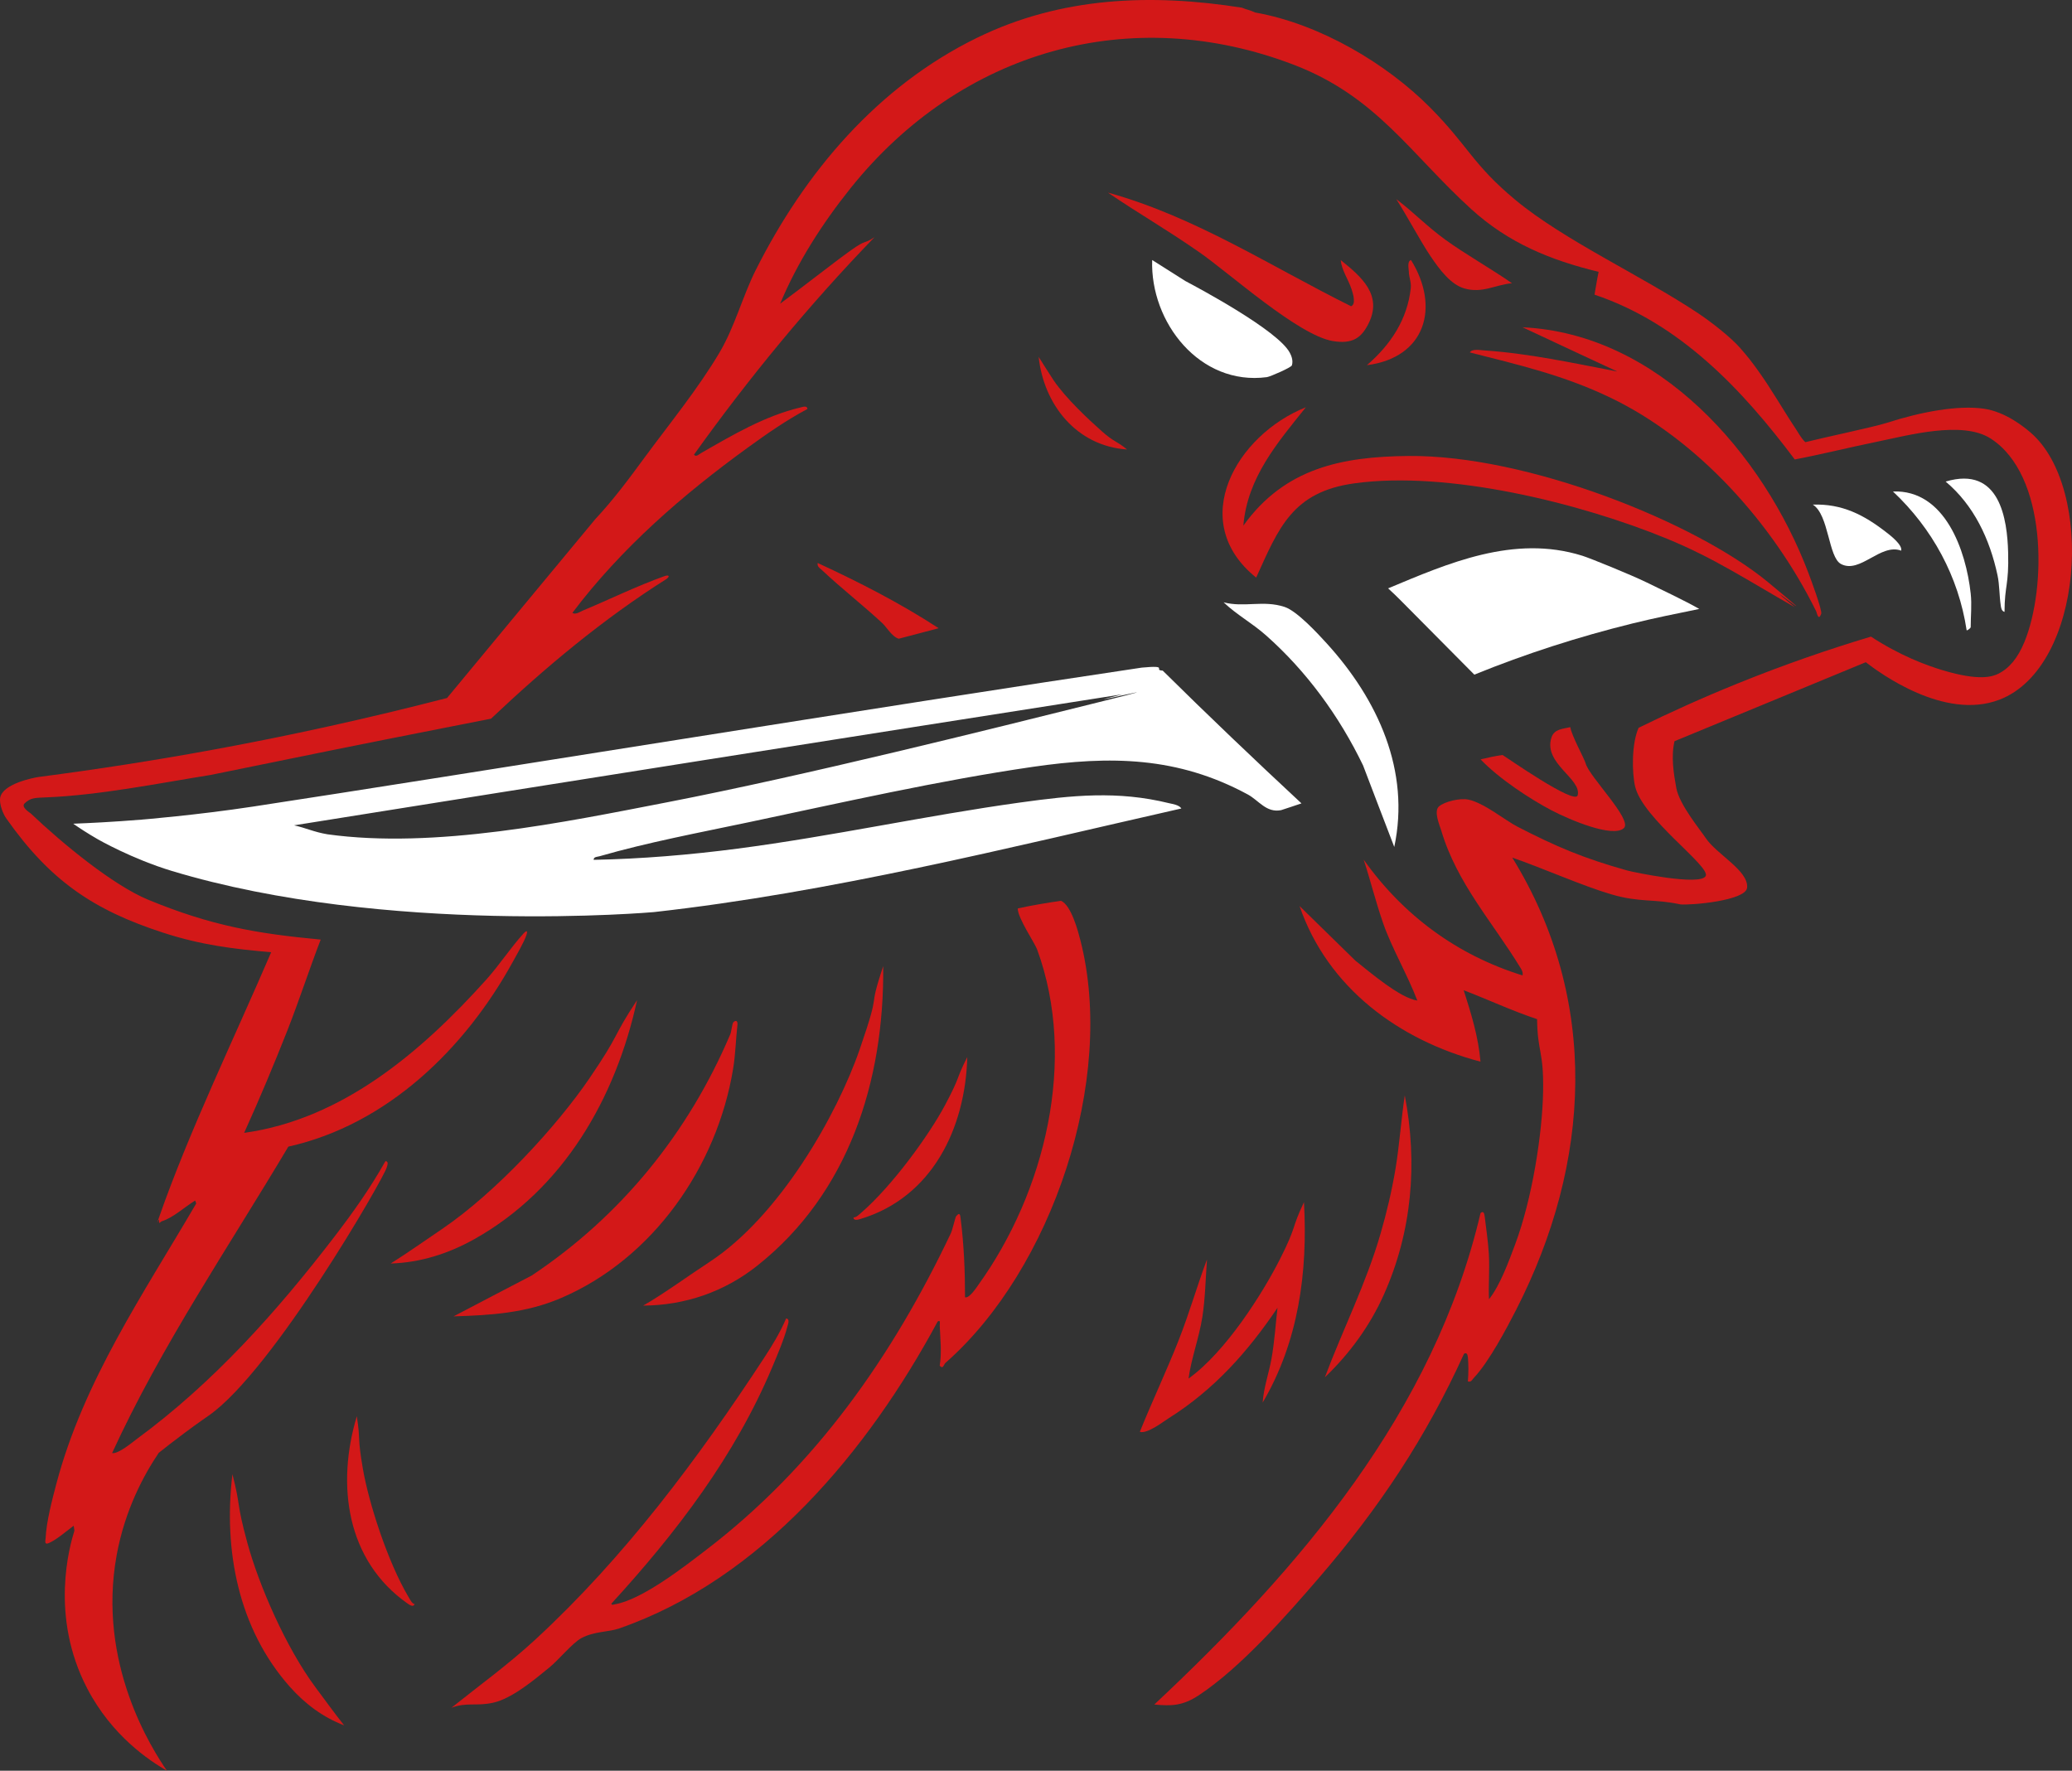 <?xml version="1.0" encoding="UTF-8"?>
<svg id="Layer_1" data-name="Layer 1" xmlns="http://www.w3.org/2000/svg" viewBox="0 0 893.79 763.9">
  <rect x="0" y="0" width="893.79" height="763.9" fill="#333333" stroke="none"/>
  <defs>
    <style>
      .cls-1 {
        fill: #d31818;
      }

      .cls-2 {
        fill: #fff;
      }
    </style>
  </defs>
  <g>
    <path class="cls-2" d="M31.6,355.36c2.25,1.56,5.96,4.05,10.72,6.78,0,0,14.63,8.39,31.78,13.58,92.63,27.98,207.94,17.76,207.94,17.76,76.93-8.59,152.17-27.61,227.56-44.7-.97-1.58-3.95-1.94-5.31-2.28-22.21-5.46-41.67-3.42-64.27-.29-40.34,5.59-81.12,14.57-121.83,19.89-20.49,2.68-41.46,4.43-62.1,4.84-.07-1.37,1.57-1.27,2.53-1.55,20.94-6.04,43.21-10.21,64.47-14.7,40.31-8.51,82.15-18.01,122.17-23.83,33.85-4.92,62.78-4.46,92.96,11.86,4.81,2.6,7.98,8.01,14.38,6.79,2.9-.91,5.9-1.96,8.81-2.93-20.2-18.78-40.31-37.95-59.86-57.28-4.36-.2,3.1-2.41-9-1.29-106.15,15.77-297.25,46.84-383.33,59.94-24.15,3.68-48.13,5.64-48.13,5.64-12.4,1.01-22.63,1.5-29.48,1.76h-.01ZM126.86,356.05c119.8-19.17,236.09-37.54,357.38-56.54-29.21,7.39,34.72-7.78-10.87,3.57-45.59,11.35-125.51,31.37-185.34,42.98-44.56,8.64-100.46,20.28-146.77,13.86-6.03-1.03-9.12-2.7-14.41-3.87h.01Z"/>
    <path class="cls-1" d="M862.4,301.87c-23.65,9.05-51.63-11.61-57.57-16.19-6.85,2.84-32.89,13.58-39.75,16.42-7.83,3.23-34.92,14.41-42.75,17.65-1.55,6.59-.39,13.86.77,20.2,1.29,7.13,10.27,17.94,12.64,21.52,4.79,7.18,18.65,14.13,17.89,21.51-.58,5.6-24.24,7.6-28.75,7.18-11.43-2.49-17.38-.7-29.75-4.32-12.38-3.61-29.41-11.24-42.79-15.87,37.83,61.42,34.11,131.63,1.67,195.09-3.87,7.57-11.64,22.37-18.2,29.3-.96,1.03-1.1,1.97-2.62,1.61.28-3.45.32-6.99.01-10.43-.13-1.4-.65-2.19-1.68-1.51-16.36,35.99-36.34,66.24-62.84,96.96-13.44,15.58-33.35,38.33-51.5,50.31-6.98,4.62-11.8,4.74-19.25,4.03,62.79-58.83,120.61-126.23,140.71-211.97,1.25-1.2,1.64.1,1.8,1.38.64,5.2,1.51,11.19,1.8,16.25.39,6.81-.23,13.02.06,19.52,4.84-6.07,8.63-16.63,11.25-23.61,7.44-19.8,11.77-48.01,12.09-65.92.32-17.93-2.4-16.61-2.59-31.32-10.66-3.52-21.1-8.43-31.67-12.48,3.27,10.17,6.33,20.13,7.26,30.83-35.18-9.27-65.95-31.89-78.06-67.15,8.02,7.86,16.05,15.71,24.08,23.56,6.18,4.91,19.33,16.19,26.72,17.22-4.06-10.73-11.18-23-14.71-33.28-3.55-10.27-5.26-17.8-8.43-27.5,17.09,24.07,40.38,41.22,68.56,49.95.16-1.32-.2-2.1-.87-3.2-12.06-19.8-27.49-36.57-34.24-59.36-.62-2.09-3.4-8.31-.94-10.38,2.45-2.09,9.07-3.69,12.69-2.91,6.81,1.45,15.77,8.91,21.16,11.69,16.7,8.59,28.31,13.56,47.43,18.91,2.3.65,31.63,6.81,33.76,2.33,2.01-4.27-27.14-24.68-30.44-38.54-1.4-5.85-1.59-18.48,1.48-25.37,13.2-6.49,27.47-12.95,42.78-19.15,20.22-8.19,39.5-14.81,57.46-20.19,12.37,8.08,23.48,12.27,31.17,14.57,15.65,4.67,21.2,2.68,23.68,1.48,4.65-2.26,8.47-6.69,11.4-13.87,9.51-23.39,9.83-71.98-14.66-87.66-12.16-7.81-35.47-1.36-49.08,1.42-12.14,2.48-23.52,5.37-35.39,7.63-22.68-30.27-49.63-58.78-86.37-71.09.59-3.27,1.07-6.62,1.77-9.85-20.96-5.08-38.96-12.5-55-27.1-26.21-23.87-40.78-48.5-76.32-62.16-70.54-27.1-143.81-6.23-191.41,53.22-12.19,15.24-22.94,32.02-30.33,49.77,8.57-6.27,23.85-18.31,30.73-23.17,6.88-4.85,4.92-2.2,9.96-5.5-28.44,29.41-54.16,60.67-77.87,93.81.96,1.17,2.07-.12,3-.64,13.66-7.83,27.56-16.08,43-19.74,1.09-.26,2.84-.9,2.95.68-8.94,4.72-17.49,10.69-25.62,16.58-28.28,20.49-54.66,43.42-75.77,71.35,1.33.98,3.3-.46,4.45-.94,11.88-4.98,23.13-10.53,35.22-14.87,1.32-.48,2.82-.39,1.09,1.1-27.43,17.32-52.31,38.12-75.86,60.38-6.81,1.32-13.53,2.66-20.32,4-33.61,6.6-67.02,13.37-100.62,20.27-23.04,3.71-47.92,8.72-70.74,9.67-5.1.22-6.97.12-9.54,2.64-1.64,1.59,2.3,3.97,2.64,4.27,13.71,13.03,35.52,30.99,50.7,37.26,27.4,11.32,47.12,14.63,74.41,17.19-4.97,12.92-9.27,26.21-14.34,39.12-5.89,14.93-12.06,29.66-18.68,44.26,42.49-5.88,76.65-35.19,104.36-66.01,5.82-6.49,10.47-13.73,16.15-20,1.06-1.17,1.96-1.56,1.3.52-.97,3.08-4.36,8.85-5.94,11.74-20.61,37.48-54.19,70.18-96.81,79.69-25.97,43.66-54.8,85.94-76.03,132.21,2.75.45,8.95-4.82,10.51-5.97,33.15-24.32,60.56-55.05,85.29-87.24,8.34-10.88,15.45-20.9,22.13-32.76,1.51.17.81,1.71.54,2.74-1.13,4.43-49.07,87.72-76.78,107.04-.67.46-4.75,3.27-10.18,7.31-4.88,3.62-8.79,6.71-11.4,8.79-6.49,9.65-14.55,24.55-18.13,44.07-8.57,46.84,15.34,83.84,21.68,93.05-7.46-4.27-23.74-14.99-34.45-35.61-16.18-31.15-7.5-61.45-5.46-67.96-.12-.77-.17-1.45-.32-2.13-3.19,2.38-7.3,5.98-10.64,7.46-2.23.98-1.49-1.1-1.45-2.19.28-6.98,2.97-17.09,4.63-23.39,11.72-44.3,37.58-81.97,60.33-120.9-.17-.36-.29-.88-.46-1.27-4.65,2.85-9.38,7.36-14.37,8.94-.68.22-1.35,1.64-1.19-.25.16-1.87-1.85,3.81-.01-1.46,12.87-36.89,32.51-77.46,48.36-114.35-16.45-1.4-30.37-3.14-46.65-8.44-30.04-9.76-48.75-22.42-67.72-49.41-1.13-1.61-3.04-5.94-2.52-8.83,1.07-5.98,14.32-8.62,16.8-8.95,25.66-3.35,49.43-7.07,73.55-11.46,34.8-6.34,68.34-13.8,102.4-22.58,21.25-25.71,42.66-51.45,63.94-77.15,7.98-8.57,14.18-16.94,21.27-26.59,10.73-14.58,23.06-29.64,32.35-45.34,6.49-10.95,10.04-24.46,15.51-35.35,21.27-42.39,52.71-79.45,95.58-100.4C457.77-1.44,496.68-2.86,535.78,3.33c1.91.85,3.4.98,5.63,2.06,27.96,4.92,56.74,22.1,75.47,40.97,16.57,16.7,18.36,24.56,36.8,39.88,20.97,17.44,54.32,32.57,78.94,48.96,5.43,3.62,13.95,10.27,17.96,14.84,3.35,3.82,5.03,6.01,7.6,9.57,6.07,8.41,10.93,17.12,16.71,25.81,1.07,1.64,2.16,3.75,3.88,5.33,7.79-1.98,29.69-6.57,35.18-8.34,14.86-4.79,30.64-7.69,41.8-6.1,9.41,1.35,17.49,7.98,20.27,10.38,27.6,23.9,23.04,101.14-13.58,115.18h-.04Z"/>
    <path class="cls-1" d="M439.02,391.9c-.01,4.19,7.3,14.8,8.37,17.72,17.45,47.66,3.37,104.69-25.34,144.64-.67.94-3.97,6.07-5.77,5.37.01-11.28-.47-22.8-1.9-33.94-.16-1.23-.22-3.12-1.94-.99-.38.47-1.51,5.71-2.31,7.41-25.04,52.71-58.25,100.42-105.79,136.73-8.28,6.32-26.99,21.13-38.99,23.24-.73.13-1.66.53-1.59-.3,28.02-30.63,53.25-63.58,69.47-102.24,1.99-4.75,4.99-11.74,6.37-17.09.27-1.05,1.3-3.48-.49-3.66-2.56,6.02-6.01,11.69-9.61,17.17-28.5,43.5-60.13,85.84-98.39,121.18-11.78,10.88-23.91,19.63-36.4,29.61,6.56-2.52,10.68-.59,17.98-2.19,8.07-1.77,17.42-9.6,24.26-15.18,4-3.26,10.12-10.73,13.84-12.7,5.64-3,11.6-2.53,16.31-4.17,61.51-21.37,107.46-76.78,137.37-132.4,1.39-.93.88.93.91,1.82.22,5.78.92,11.51-.02,17.23,1.53,1.7,1.69-.51,2.51-1.23,45.96-40.37,73.54-122.31,58.19-182.24-.88-3.44-3.92-15.28-8.42-17.09-6.26.94-12.55,1.95-18.6,3.31h-.02Z"/>
    <path class="cls-1" d="M774.16,261.92c-21.23-17.58,19.65,14.96-11.56-10.82s-103.79-54.88-155.05-54.39c-28.65.27-53.34,5.16-71.21,30.05,1.73-20.73,14.65-35.68,26.96-51.06-29.86,11.88-51.63,49.2-21.43,73.48,9.73-21.49,15.62-36.95,42.32-40.66,40.35-5.6,97.31,8.43,134.92,23.9,20.51,8.44,34.17,17.62,55.05,29.5Z"/>
    <path class="cls-1" d="M316.37,440.98c-.57.55-.85,4.05-1.35,5.21-18.1,42.58-47.1,78.39-85.66,104.07-11.24,5.89-22.44,11.66-33.71,17.62,16.15-.49,31.12-1.4,46.32-7.89,39.71-16.97,67.34-56.74,74.27-98.89,1.05-6.37,1.17-12.92,1.86-18.91.2-1.69-.59-2.32-1.73-1.21h0Z"/>
    <path class="cls-1" d="M656.76,141.18c13.67,6.44,27.23,12.71,40.88,19.09-19.19-3.66-38.02-7.82-57.68-9.12-1.23-.08-5.04-.79-5.91.89,21.08,5.37,40.38,9.81,60.46,19.43,38.01,18.21,70.31,54.51,88.93,92.24.32.65.93,4.46,2.17,1.09.54-1.46-4.62-15.25-5.43-17.39-19.61-51.94-64.96-103.48-123.41-106.22h-.01Z"/>
    <path class="cls-1" d="M277.44,563.24c18.06-.11,35.01-5.93,49.26-17.25,39.43-31.32,54.76-79.6,54.29-129.19-7.19,21.61-.27,7.26-10.1,35.76-9.83,28.5-34.68,72.18-64.92,91.91-8.51,5.55-20,13.94-28.53,18.77h0Z"/>
    <path class="cls-1" d="M512.7,594.71c1.08-8.39,4.54-17.51,5.96-26.59,1.25-8.04,1.38-16.57,2-24.81-4.52,12.07-7.37,22.48-12.26,34.95-4.9,12.47-11.59,26.69-16.71,39.42,3.08,1.09,10.4-4.57,12.31-5.77,19.76-12.4,34.3-28.82,47.07-47.72-.85,7.36-1.29,14.71-2.6,21.98-1.15,6.36-3.35,12.38-3.8,18.9,15.46-26.26,19.5-56.15,17.82-86.43-5.6,11.68-2.87,9.78-10.37,24.58-7.51,14.8-23.4,40.01-39.41,51.48h-.01Z"/>
    <path class="cls-2" d="M527.82,259.84c5.8,5.49,12.21,8.88,18.22,14.19,17.58,15.55,31.73,34.99,41.94,56.17,4.5,11.76,8.9,23.38,13.46,35.17,7-32.83-7.04-63.59-29.24-87.93-3.52-3.86-12.65-13.83-18.06-15.61-9.22-3.05-17.37.36-26.32-1.99h0Z"/>
    <path class="cls-1" d="M168.51,545.08c12.8-.39,24.88-4.24,36.04-10.48,38.39-21.47,61.04-60.73,70.25-103.12-10.92,16.44-6.81,13.63-20.73,33.99-13.93,20.36-39.94,48.81-63.38,64.72-6.55,4.44-15.7,10.86-22.17,14.9h0Z"/>
    <path class="cls-1" d="M477.89,83.07c13.95,9.5,24.45,15.32,39.52,25.79,12.88,8.95,42.58,35.74,57.46,38.26,8.78,1.49,12.44-1.6,15.36-7.31,6.35-12.41-2.81-20.32-11.9-27.61.49,4.6,3.19,8.04,4.68,12.57.5,1.52,2.13,6.4-.19,7.35-34.66-17.19-67.18-38.61-104.93-49.04h0Z"/>
    <path class="cls-2" d="M557.27,157.63c.72-2.24-.41-4.53-.89-5.44-5.04-9.65-39.61-28.07-45.05-30.95-4.77-3.02-9.54-6.05-14.32-9.07-.91,26.83,20.53,54.37,49.48,50.53,1.42-.19,10.49-4.16,10.78-5.07h0Z"/>
    <path class="cls-1" d="M571.5,594.17c10.69-10.18,19.46-22.26,25.46-35.69,12.22-27.33,14.6-56.77,9.01-85.93-1.55,10.24-2.34,21.85-4.01,31.75-1.68,9.9-3.82,18.87-6.49,28.08-6.2,21.39-16.19,41.07-23.97,61.79h0Z"/>
    <path class="cls-2" d="M682.5,239.73c-29.51-9.22-57.94,3.32-83.72,14.09,2.04,1.85,3.72,3.48,5.46,5.23,10.6,10.67,21.14,21.34,31.73,31.99,22.24-9.03,44.79-16.29,68.19-22.07,9.24-2.28,19.58-4.39,28.84-6.27-5.68-3.31-17.66-8.98-22.67-11.43-6.95-3.39-24.4-10.47-27.82-11.54h-.01Z"/>
    <path class="cls-1" d="M368.17,525.16c-.04,1.62,2.02,1,2.9.74,30.97-9.29,45.35-39.03,46.18-69.87-5.18,10.14-2.61,7.6-9.58,20.69s-22.74,34.81-36.19,46.48c-.82.71-2.28,2.17-3.3,1.96h-.01Z"/>
    <path class="cls-2" d="M782,217.7c6.98,4.37,6.62,22.73,12.17,25.63,8.22,4.3,17-9.06,25.93-5.78.7-2.52-5.05-6.85-6.14-7.7-9.95-7.81-19.38-12.58-31.97-12.16h.01Z"/>
    <path class="cls-1" d="M652.22,122.19c-8.96-6.24-20.3-12.64-28.62-18.68s-13.61-11.78-21.29-17.6c4.57,7.12,10.35,18,14.56,24.3s9,12.56,14.81,14.23c7.81,2.25,13.42-1.64,20.55-2.25h-.01Z"/>
    <path class="cls-2" d="M839.29,207.75c12.14,10.2,19.01,24.73,22.36,40.36.93,4.35.74,8.73,1.43,13.21.13.83.28,2.29,1.6,2.66.04-11.58,1.93-11.46,1.56-25.64-.37-14.18-3.49-37.61-26.95-30.59h0Z"/>
    <path class="cls-2" d="M850.09,256.03c-2.02-18.48-11.06-44.85-33.54-44.01,17.02,16.01,28.3,36.74,31.79,59.88.48.17,1.75-1.1,1.75-1.27,0-5.03.54-9.69,0-14.6Z"/>
    <path class="cls-1" d="M380.52,268.74c2.06,1.9,4.16,5.89,7.17,6.81,5.75-1.48,11.47-3.03,17.21-4.54-16.61-10.83-34.21-19.82-52.19-28.14-.24,1.65.84,2.12,1.87,3.09,8.46,7.95,17.33,14.82,25.94,22.78Z"/>
    <path class="cls-1" d="M589.62,157.54c25.32-3.24,31.66-25.06,19.05-45.35-1.77.47-.98,3.83-.95,4.94.07,2.64,1.11,4.62.84,7.17-1.46,13.54-8.74,24.48-18.94,33.25h0Z"/>
    <path class="cls-1" d="M486.19,193.92c-4.63-3.82-5.39-2.99-10.97-7.94-5.58-4.95-15.44-14.11-20.76-21.96-1.55-2.28-4.7-7.39-6.42-10.07,2.22,20.68,16.36,38.48,38.15,39.96h0Z"/>
  </g>
  <path class="cls-1" d="M638.66,327.6c3.03-.69,6.06-1.46,9.51-1.89,1.66.97,31.31,21.78,32.39,17.38,1.76-7.16-14.92-13.72-11.32-24.91,1.22-3.78,4.97-3.7,8.13-4.49.57,3.73,6.05,13.51,6.64,15.69,1.56,5.73,20.34,24.3,16.47,27.87-4.71,4.35-23.47-3.63-31.12-7.63-9.13-4.77-22.7-13.65-30.7-22.04v.02Z"/>
  <path class="cls-1" d="M148.45,744.32c-9.12-3.47-16.86-9.26-23.34-16.55-22.29-25.05-28.8-58.98-24.85-91.8,3.76,14.57,1.5,11.51,6.45,29.65s16.58,45.13,29.49,62.43c3.61,4.83,8.6,11.74,12.25,16.27h0Z"/>
  <path class="cls-1" d="M178.83,691.99c-.47,1.56-2.23.32-2.98-.2-26.49-18.54-30.82-51.29-21.93-80.83,1.73,11.25.1,8.03,2.61,22.66,2.51,14.62,10.67,40.19,19.78,55.48.56.93,1.48,2.78,2.52,2.89h0Z"/>
</svg>